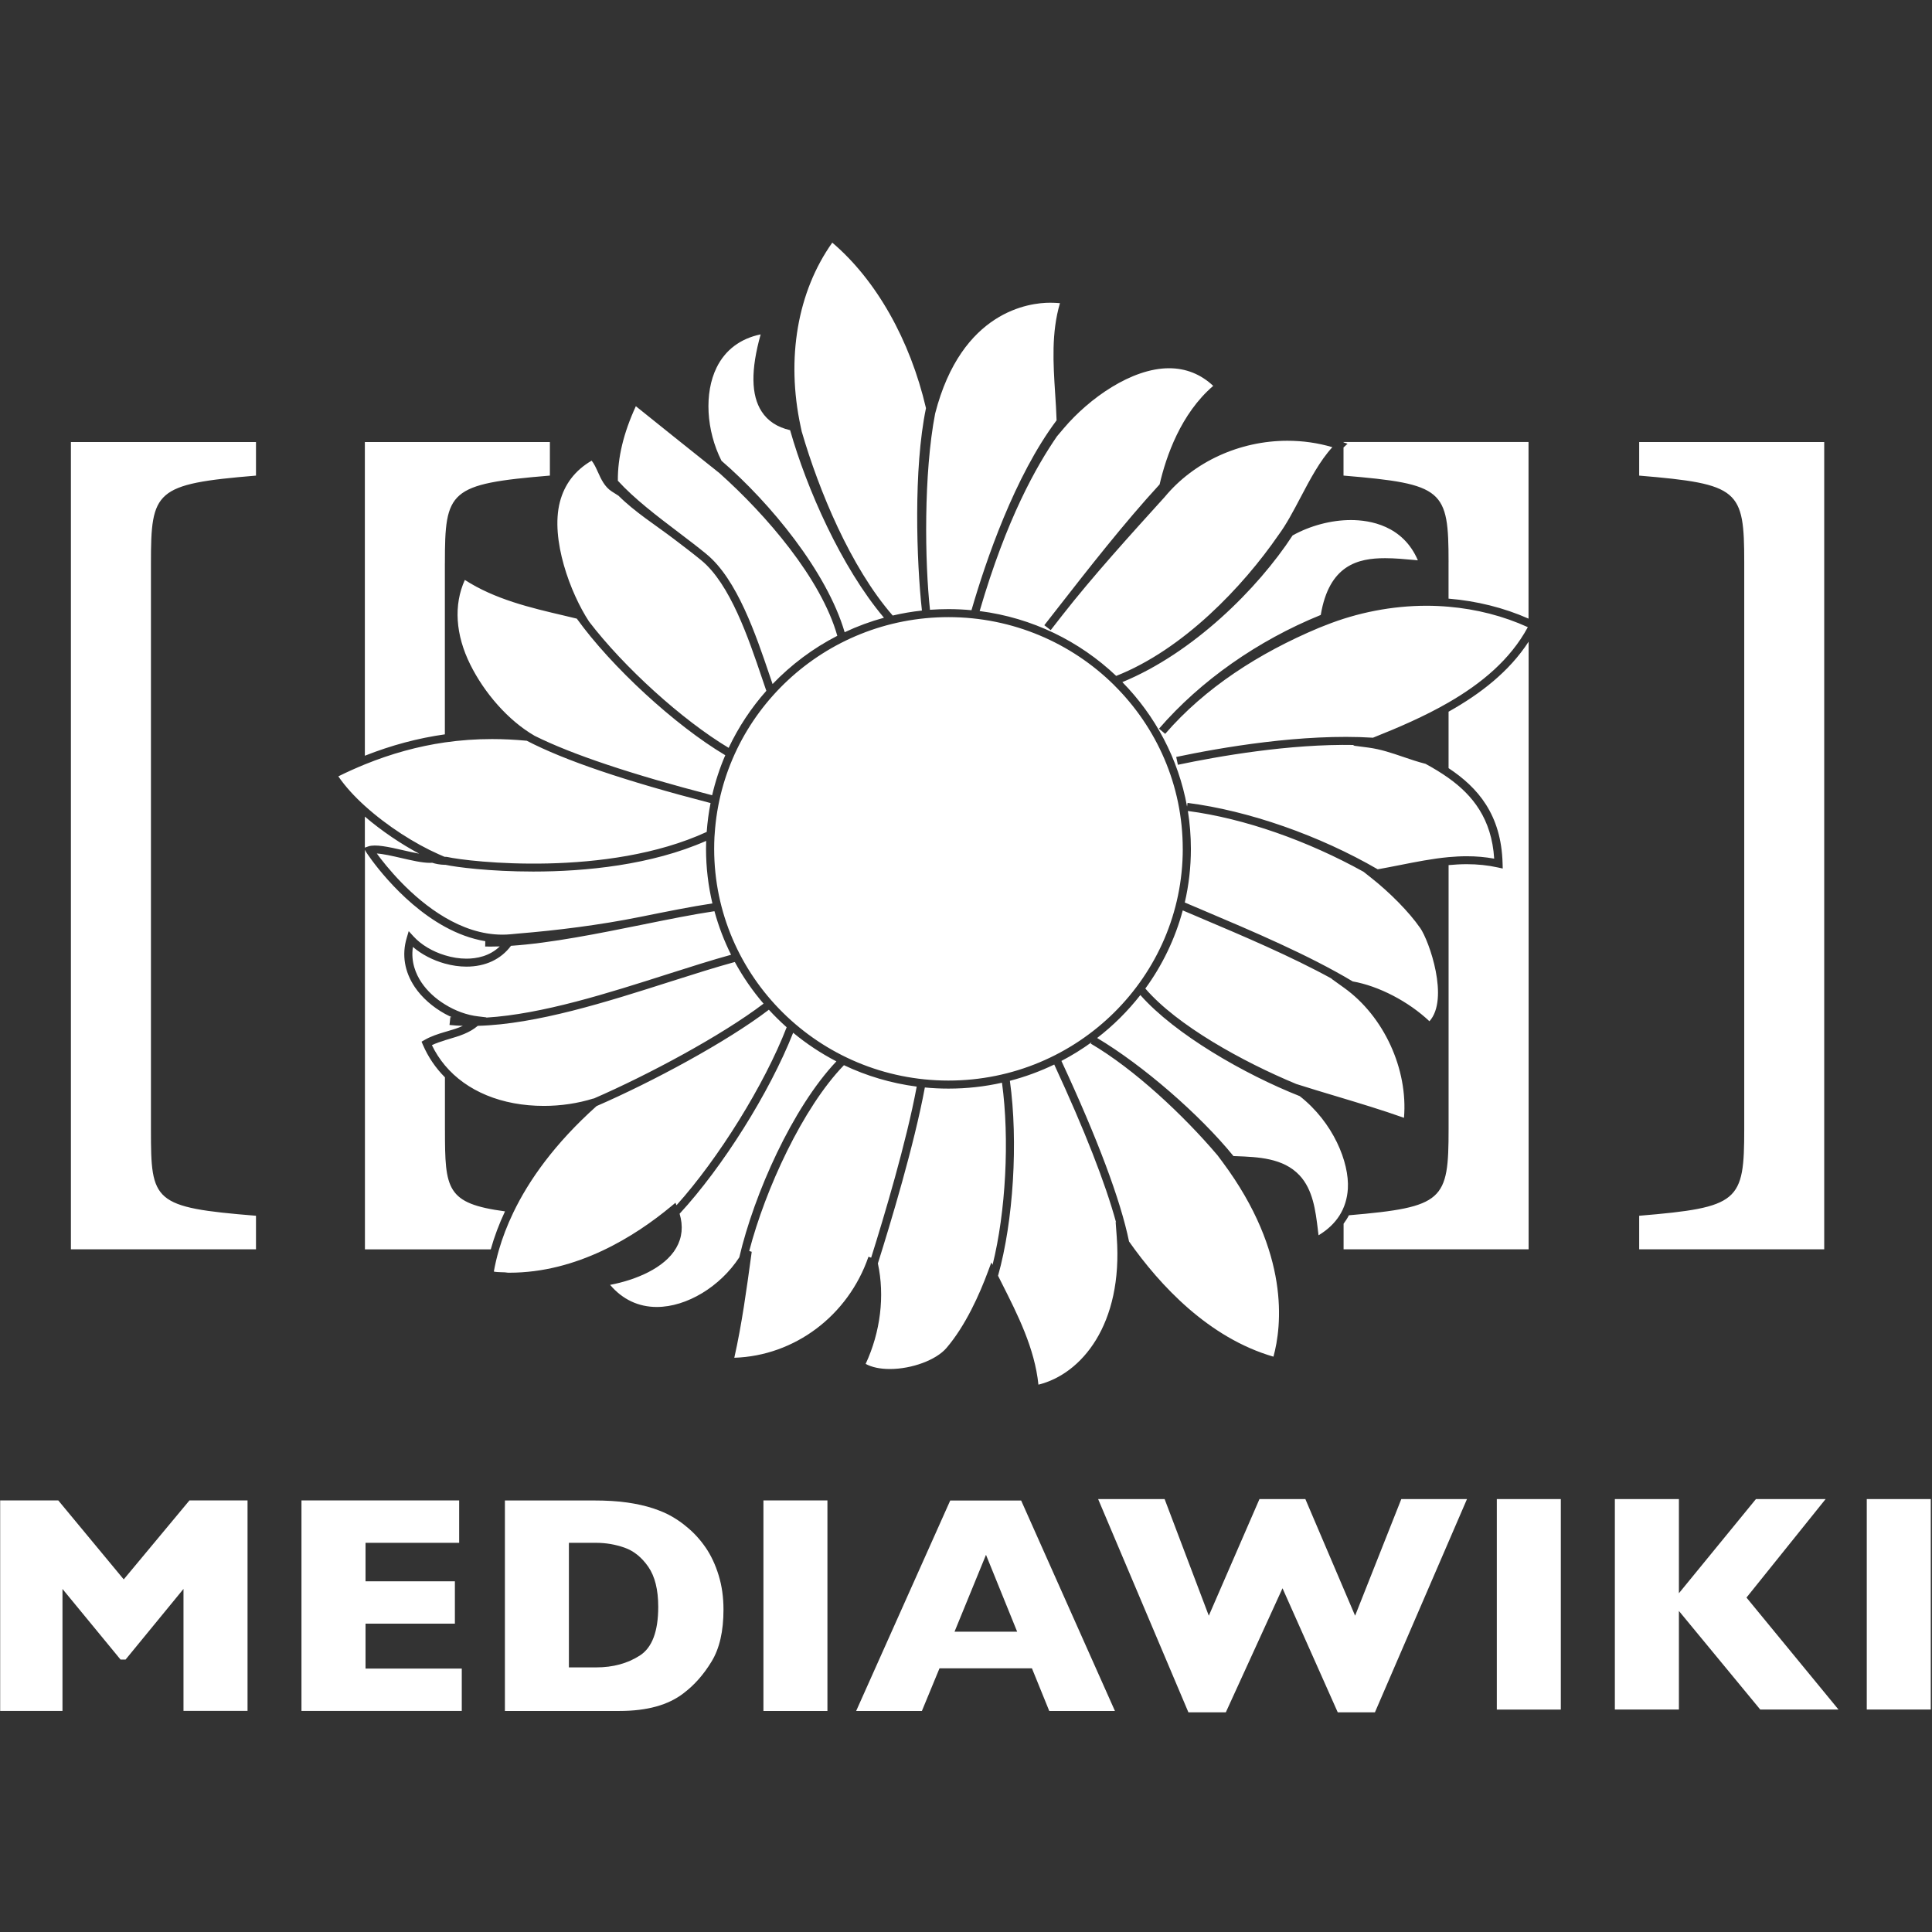 <svg xmlns="http://www.w3.org/2000/svg" width="80" height="80" viewBox="0 0 80 80"><rect x="0" y="0" width="80" height="80" fill="#333333" stroke="none"/><path fill="#FFF" d="M42.998 57.336c1.78-.436 3.51-2.49 3.244-6.118l-.046-.625.02.03c-.444-1.63-1.303-3.822-2.562-6.543-.583.28-1.198.508-1.837.674.35 2.514.145 5.82-.49 8.072.047.096.095.19.144.287.676 1.338 1.374 2.72 1.528 4.223zm6.67-19.344l-.693-.294c-.317 1.182-.85 2.278-1.555 3.244l.008-.006c1.314 1.527 4.025 3.027 6.248 3.95.556.177 1.13.35 1.682.515.918.276 1.865.56 2.778.885.17-2.012-.828-4.2-2.48-5.383l-.524-.376.02.002c-1.688-.928-3.683-1.774-5.484-2.536zm9.133.427c-.444-.644-1.25-1.464-2.048-2.09l-.295-.233c-2.292-1.27-4.91-2.205-7.27-2.515.08.51.124 1.034.124 1.568 0 .764-.087 1.508-.253 2.222.242.103.488.208.743.315 2.062.874 4.378 1.855 6.21 2.952 1.08.19 2.31.83 3.178 1.65.828-.92-.004-3.32-.387-3.87zm4.494-11.846c-.804 1.238-1.994 2.158-3.313 2.897v2.337c1.204.798 2.183 1.913 2.237 3.945l.006.212-.21-.046c-.41-.09-.83-.134-1.28-.134-.253 0-.503.015-.752.038v10.93c0 2.956-.2 3.233-4.128 3.57-.062.122-.137.238-.22.35v1.06h7.662V26.574zm-3.314-3.29v1.505c1.165.096 2.293.377 3.312.828v-7.314h-7.66v.016l.166.057-.167.154v1.164c4.143.348 4.35.58 4.35 3.59zm-19.414 2.02c2.18.278 4.14 1.25 5.652 2.685 2.777-1.096 5.244-3.692 6.72-5.834.328-.443.614-.987.917-1.562.393-.747.8-1.516 1.314-2.075-.597-.177-1.222-.266-1.862-.266-1.977 0-3.875.87-5.078 2.325-1.395 1.54-2.98 3.285-4.248 4.908l-.474.608-.265-.203.474-.607c1.33-1.706 2.833-3.63 4.3-5.224.27-1.167.88-2.93 2.22-4.08-.518-.485-1.133-.73-1.83-.73-1.552 0-3.305 1.246-4.353 2.48l-.288.34c-.848 1.235-2.08 3.39-3.2 7.232zm14.123.16c.345-2.063 1.534-2.35 2.663-2.35.397 0 .805.037 1.236.077l.122.012c-.617-1.444-1.987-1.668-2.775-1.668-.814 0-1.688.234-2.412.637-1.445 2.215-4.13 4.875-7.05 6.074 1.364 1.39 2.32 3.172 2.68 5.156l.02-.155c2.535.324 5.457 1.348 7.875 2.75.307-.055.613-.115.912-.174.658-.13 1.334-.266 2.018-.33.25-.022.5-.037.752-.037.398 0 .773.033 1.14.1-.103-1.652-.895-2.63-1.892-3.34-.303-.217-.624-.408-.95-.586-.322-.082-.63-.187-.927-.288-.48-.164-.935-.318-1.44-.385l-.638-.083.062-.025c-2.693-.052-5.653.47-7.312.82l-.07-.324c1.83-.386 5.23-.98 8.148-.797 1.047-.417 2.13-.882 3.127-1.458 1.36-.785 2.558-1.773 3.285-3.12-1.007-.46-2.126-.747-3.285-.846-.3-.026-.604-.04-.908-.04-1.416 0-2.865.28-4.19.81l-.265.104c-2.488 1.042-4.727 2.492-6.368 4.39l-.256-.214c1.715-1.984 4.088-3.65 6.695-4.708zm-.122 25.448l.03.24c.755-.455 1.163-1.104 1.214-1.93.065-1.092-.61-2.75-1.992-3.832-2.293-.906-5.17-2.564-6.6-4.186-.52.664-1.12 1.262-1.79 1.778 1.9 1.133 4.247 3.17 5.646 4.89l.102.003c.918.035 1.958.074 2.633.794.557.596.664 1.47.758 2.242zm20.97-32.607h-7.663v1.39c4.14.347 4.35.58 4.35 3.59v23.468c0 3.01-.208 3.243-4.35 3.59v1.39h7.662V18.305zM48.975 35.15c0-2.642-1.084-5.036-2.835-6.772h.002l-.02-.02c-1.757-1.732-4.18-2.804-6.848-2.804-5.14 0-9.356 3.972-9.68 8.974l-.01.135c-.008.16-.012.323-.012.486 0 5.29 4.352 9.595 9.702 9.595s9.702-4.305 9.702-9.596zm-23.71 18.056c.51.6 1.172.913 1.93.913 1.246 0 2.63-.847 3.418-2.056.614-2.63 2.204-6.195 4.02-8.114-.64-.332-1.24-.73-1.79-1.185-.98 2.482-2.92 5.564-4.702 7.494.153.513.107.988-.14 1.415-.482.838-1.682 1.33-2.735 1.53zm11.58 3.482c.913 0 1.92-.373 2.345-.87.797-.93 1.378-2.24 1.725-3.18l.135-.363.05.1c.546-2.184.71-5.204.39-7.542-.713.16-1.454.244-2.214.244-.33 0-.658-.016-.98-.047-.44 2.38-1.427 5.644-1.945 7.286.29 1.343.11 2.835-.506 4.16.255.14.6.212 1.003.212zm2.428-31.466c.32 0 .64.016.954.045.593-2.043 1.782-5.538 3.524-7.862-.012-.372-.035-.75-.06-1.118-.08-1.238-.16-2.517.2-3.734-.14-.012-.277-.018-.412-.018-.84 0-3.663.33-4.757 4.59-.48 2.48-.43 6.156-.213 8.125.252-.018.507-.028.764-.028zm-15.387.395l-.522-.125c-1.41-.33-2.864-.673-4.116-1.478-.468 1.03-.39 2.268.226 3.506.576 1.16 1.557 2.31 2.667 2.95 1.544.77 4.01 1.594 7.347 2.46.133-.573.315-1.127.544-1.658-2.08-1.235-4.717-3.667-6.147-5.655zM18.422 39.9c-.494-.138-.963-.378-1.324-.69-.096.626.13 1.137.353 1.47.238.355.58.67.973.91.425.265.908.444 1.382.497l.336.04-.01.01c2.322-.142 5.056-1.015 7.52-1.802.94-.3 1.83-.583 2.62-.8-.285-.573-.517-1.176-.688-1.804-.875.13-1.903.337-2.99.558-1.792.362-3.776.763-5.435.875-.415.558-1.06.862-1.844.862-.294 0-.597-.044-.89-.126zm0-1.912c.713.42 1.52.714 2.38.714.114 0 .23-.005.343-.016l.317-.03c1.587-.13 3.367-.35 5.06-.692 1.08-.218 2.1-.424 2.977-.555-.172-.728-.264-1.484-.264-2.26 0-.11.002-.22.006-.33-2.276 1.003-5 1.27-7.16 1.27-1.794 0-3.196-.183-3.63-.278h-.03c-.213-.006-.383-.04-.524-.086-.03.002-.062.004-.096.004-.323 0-.765-.103-1.193-.202-.365-.084-.74-.17-1.005-.185.373.51 1.414 1.82 2.817 2.645zm0 5.09c-.188.057-.368.117-.538.2.145.302.326.58.538.835.893 1.067 2.35 1.68 4.1 1.68.7 0 1.41-.105 2.052-.307l.003.006c2.28-.99 5.313-2.62 7.04-3.933-.455-.53-.855-1.108-1.19-1.725-.8.218-1.71.508-2.673.814-2.615.835-5.528 1.763-7.97 1.83-.352.298-.774.423-1.185.544-.06.02-.12.037-.178.054zm-1.066-7.73c-.746-.398-1.547-.935-2.248-1.535v1.285l.143-.05c.287-.1.84.02 1.435.157.23.052.46.106.67.144zM52.73 56.18c.347-1.268.697-4.29-2.102-8.056l-.212-.284c-1.415-1.668-3.448-3.57-5.25-4.626l.032-.055c-.395.286-.812.545-1.247.772 1.508 3.25 2.447 5.76 2.8 7.476 1.277 1.813 3.293 3.99 5.98 4.77zm-16.663-4.104l.007-.002c.525-1.67 1.46-4.787 1.885-7.08-1.066-.14-2.08-.443-3.013-.887-1.704 1.756-3.26 5.146-3.922 7.695l.103.032-.023.168c-.19 1.39-.385 2.824-.698 4.22 2.497-.08 4.713-1.74 5.555-4.183l.105.037zm3.28 10.057l-3.896 8.716h2.722l.73-1.768h3.827l.718 1.768h2.72l-3.884-8.715h-2.937zm.178 5.432l1.303-3.183 1.29 3.182h-2.593zm-7.913 3.284h2.65V62.13h-2.65v8.716zM21.096 52.7c2.8 0 5.188-1.496 6.697-2.75l.177-.147.042.104c1.732-1.924 3.646-4.998 4.562-7.37-.258-.23-.504-.472-.737-.726-1.745 1.332-4.825 2.987-7.135 3.99-1.745 1.562-2.805 3.077-3.443 4.4-.264.547-.455 1.06-.593 1.532-.096.328-.167.636-.217.92.08.02.23.025.31.027.095 0 .193.005.278.02h.058zm8.12 11.377c-.226-.33-.49-.618-.79-.86-.174-.148-.37-.286-.59-.414-.22-.13-.488-.244-.8-.348-.314-.102-.667-.182-1.058-.238-.392-.058-.863-.086-1.413-.086h-3.658v8.716h4.75c1.135 0 2.017-.245 2.648-.734.445-.336.832-.773 1.16-1.314.33-.54.493-1.256.493-2.148 0-.512-.066-.984-.2-1.42-.134-.438-.314-.822-.54-1.153zm-2.723 4.476c-.508.326-1.11.49-1.804.49h-1.132v-5.158h1.13c.4 0 .79.066 1.173.2.384.134.712.4.986.795.273.396.41.948.41 1.655 0 1.02-.255 1.692-.763 2.018zm50.806-6.48v8.716h2.65v-8.716H77.3zm-21.187 4.83l-2.06-4.83h-1.9l-2.098 4.83-1.83-4.83h-2.753l3.738 8.83h1.55l2.347-5.137 2.287 5.137h1.54l3.812-8.83h-2.72l-1.913 4.83zm19.483-4.83H72.71l-3.19 3.9v-3.9h-2.652v8.716h2.652v-4.083l3.368 4.082h3.24l-3.81-4.636 3.278-4.08zm-42.39-44.18c.702 2.41 2.013 5.59 3.76 7.595.395-.093.8-.162 1.21-.206-.224-2.035-.355-5.867.168-8.382-.66-2.827-2.06-5.305-3.88-6.853-1.44 2.026-1.918 4.79-1.31 7.614l.05.233zM61.98 70.79h2.65v-8.716h-2.65v8.715zM30.172 30.967c.406-.86.934-1.656 1.56-2.362-.06-.17-.12-.352-.185-.543-.554-1.636-1.313-3.876-2.503-4.857-.347-.285-.735-.58-1.146-.892-.767-.582-1.608-1.11-2.286-1.785l-.278-.177c-.297-.19-.44-.503-.577-.806-.08-.177-.157-.345-.258-.47-.684.397-1.126.975-1.317 1.717-.396 1.537.435 3.77 1.21 4.947 1.438 1.88 3.848 4.072 5.78 5.228zm-.914-8.018c1.264 1.04 2.04 3.333 2.607 5.006l.126.37c.772-.805 1.677-1.483 2.68-1.998-.67-2.367-2.94-5.004-4.88-6.736l-.322-.257c-1.036-.826-2.104-1.68-3.14-2.514-.51 1.108-.753 2.122-.745 3.086.685.75 1.616 1.458 2.52 2.143.413.314.803.61 1.155.9zm-10.836.372c0-3.01.166-3.28 4.348-3.628v-1.39h-7.662v12.99c1.097-.434 2.197-.728 3.313-.885V23.32zm16.554 2.858c.52-.245 1.063-.446 1.627-.6-1.767-2.093-3.202-5.353-3.886-7.766-.53-.122-.926-.38-1.18-.775-.438-.675-.452-1.72-.04-3.192-.838.173-1.464.643-1.822 1.37-.523 1.06-.433 2.605.2 3.863 2.015 1.738 4.365 4.592 5.1 7.1zM15.11 33.372c.923.837 2.082 1.57 3.04 1.994l.256.112h.017l.05.002.04.004c.902.205 6.635.86 10.75-1.036.03-.406.082-.805.16-1.195-3.545-.918-6.04-1.764-7.61-2.58-.488-.046-.972-.07-1.44-.07-.658 0-1.307.046-1.95.138-1.116.162-2.215.464-3.313.91-.367.15-.733.314-1.1.496.284.418.666.833 1.1 1.226zm.026 33.86h3.7v-1.754h-3.7v-1.594h3.877V62.13h-6.53v8.715h6.638v-1.752h-3.985v-1.86zm-12.2-15.5H10.6v-1.39c-4.267-.347-4.35-.58-4.35-3.552V23.322c0-3.01.166-3.28 4.35-3.628v-1.39H2.936v33.428zM5.124 65.4l-2.71-3.27H.007v8.715h2.58v-5.05l2.404 2.923h.21l2.397-2.924v5.05h2.652V62.13H7.844L5.123 65.4zm13.3-18.61v-2.18c-.384-.384-.69-.833-.91-1.34l-.058-.136.127-.073c.267-.154.556-.246.84-.33l.08-.023c.232-.067.456-.133.662-.23-.187-.005-.372-.017-.552-.036l.036-.328.057.005c-.096-.043-.19-.09-.284-.14-.506-.28-.953-.67-1.25-1.113-.423-.632-.538-1.333-.332-2.025l.084-.285.2.22c.32.35.79.625 1.3.78.29.09.595.14.89.14.42 0 .96-.1 1.38-.507-.128.004-.255.007-.378.007-.076 0-.15 0-.226-.003l.005-.22c-.596-.1-1.157-.316-1.672-.598-1.952-1.07-3.248-3.065-3.262-3.093l-.05-.093v16.545h5.21c.148-.527.345-1.053.59-1.574-2.427-.326-2.486-.91-2.486-3.367z"/></svg>
